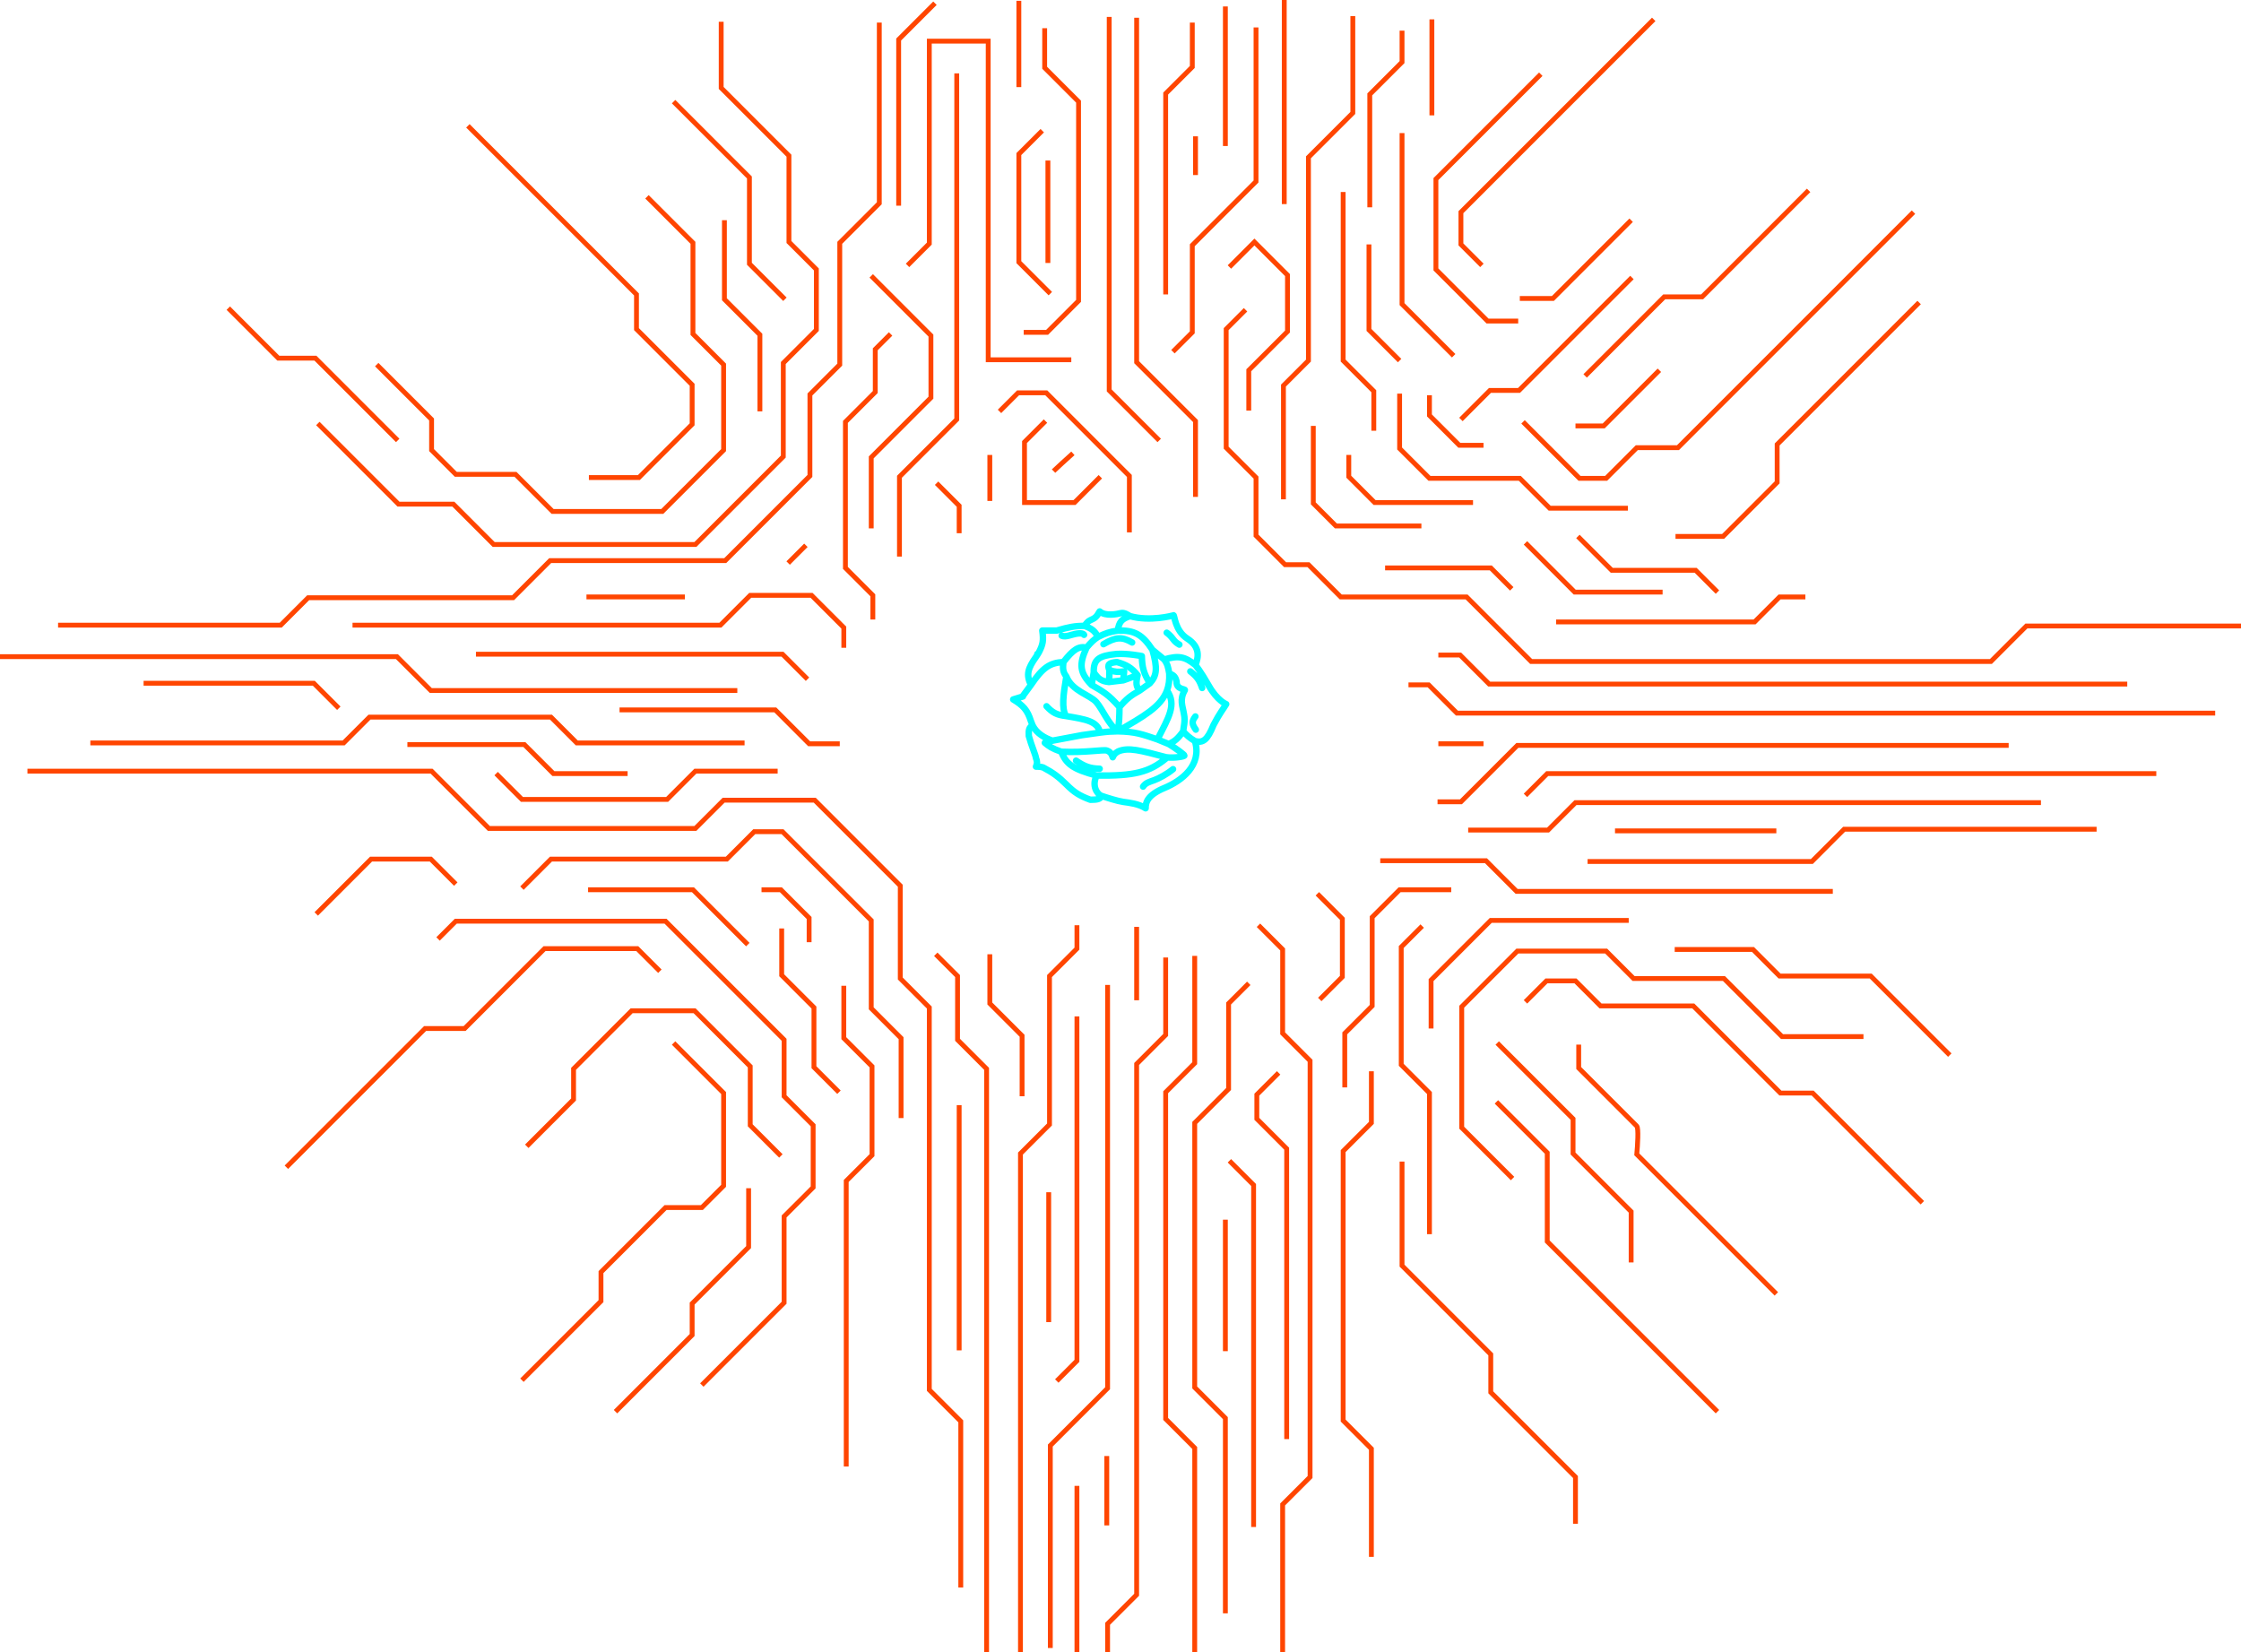 <svg width="1389" height="1024" viewBox="0 0 1389 1024" fill="none" xmlns="http://www.w3.org/2000/svg">
<path d="M643.16 405.613L643.945 404.296C646.421 399.434 646.908 397.122 646.036 390.857H654.923C662.556 388.647 666.421 387.908 672.174 387.959M643.16 405.613L642.115 407.194C637.032 414.361 635.9 418.212 638.978 424.585M643.16 405.613C643.09 405.525 643.019 405.437 642.949 405.35M638.978 424.585L633.75 431.7M638.978 424.585C646.285 413.744 650.709 410.8 659.105 410.356M634.012 431.7L628 433.544C634.205 437.29 636.798 440.084 638.978 446.983L640.024 449.618M640.024 449.618C642.498 454.63 647.551 457.453 652.309 459.104M640.024 449.618C637.909 450.772 637.427 452.254 637.671 456.205C639.2 461.939 641.853 467.799 642.115 469.907C642.932 471.965 642.988 473.119 642.115 475.177C643.763 475.236 644.476 475.072 646.558 475.704C652.693 478.922 656.046 481.421 660.935 486.244C665.709 491.063 668.949 493.169 675.834 495.73C680.197 495.726 681.952 495.326 682.891 493.359M652.309 459.104L670.606 455.678L681.846 454.097M652.309 459.104L647.604 460.421C650.244 462.652 651.941 463.891 657.798 465.955M681.846 454.097C680.277 446.997 673.11 445.913 660.673 443.821M681.846 454.097C686.291 453.523 688.686 453.365 692.824 453.307M660.673 443.821C655.188 443.151 652.508 441.924 648.65 437.76M660.673 443.821C657.948 439.004 658.978 430.917 660.935 419.315M660.935 419.315C658.72 416.419 658.693 414.385 659.105 410.356M660.935 419.315C664.501 428.383 675.572 430.699 679.493 435.179C683.414 439.658 686.967 448.952 692.824 453.307M659.105 410.356C665.276 402.53 668.443 400.419 673.481 401.397M692.824 453.307C693.755 447.387 693.809 444.117 693.869 438.287M692.824 453.307C703.866 453.527 707.97 455.126 717.394 458.313M692.824 453.307C708.466 444.145 719.484 438.262 723.295 428.011M693.869 438.287C686.998 430.335 683.277 428.425 676.618 424.585M693.869 438.287C698.151 433.202 700.944 431.032 706.416 428.011M676.618 424.585C669.206 417.008 668.653 411.903 673.481 401.397M676.618 424.585L677.925 416.68M673.481 401.397C676.413 397.953 677.958 396.508 680.539 394.81M706.416 428.011L712.689 423.531M706.416 428.011C704.047 425.586 704.008 423.339 705.109 418.525M677.925 416.68C680.747 420.925 682.804 422.268 687.335 422.741M677.925 416.68C677.699 408.821 680.931 406.423 692.04 405.35C698.883 404.903 707.723 406.667 707.723 406.667C707.913 413.63 708.831 417.359 712.689 423.531M687.335 422.741L696.222 421.687M687.335 422.741C687.618 419.7 687.647 418.109 687.596 415.363M712.689 423.531C717.118 418.714 717.517 414.205 714.257 402.715M705.109 418.525L696.222 421.687M705.109 418.525C701.271 413.762 698.338 412.148 692.301 410.356C687.224 410.804 686.115 411.864 687.596 415.363M696.222 421.687L696.745 416.153C693.083 416.689 691.075 416.517 687.596 415.363M672.174 387.959C673.614 385.99 674.377 385.132 675.572 384.533C678.711 383.098 679.493 382.689 681.584 379C685.244 382.162 692.365 380.654 694.653 380.054C696.942 379.454 699.466 381.391 700.404 381.898M672.174 387.959C676.765 389.598 678.632 391.072 680.539 394.81M700.404 381.898C695.23 383.649 693.593 385.42 692.824 390.857M700.404 381.898C712.668 385.336 726.654 381.71 727.327 381.371C728 381.033 728.111 390.818 735.952 395.864C743.794 400.91 743.01 407.194 740.919 412.201M680.539 394.81C685.102 392.519 687.789 391.644 692.824 390.857M658.059 394.019C660.509 395.162 664.071 393.229 667.731 392.702C671.39 392.175 671.913 393.492 671.913 393.492M717.394 458.313L724.451 461.212M717.394 458.313C724.31 444.781 729.464 436.724 723.295 428.011M724.713 417.471C724.023 413.54 723.69 411.675 721.576 408.775M724.713 417.471C727.603 418.482 728.639 419.576 729.287 422.609C729.024 427.392 734.733 427.022 734.384 427.747C730.907 433.814 733.059 437.593 733.861 442.767C734.812 447.03 733.47 451.127 733.339 453.307M724.713 417.471C724.927 421.508 724.432 424.954 723.295 428.011M721.576 408.775C730.685 406.097 734.512 407.076 740.919 412.201M721.576 408.775L714.257 402.715M733.339 453.307C729.962 458.04 728 459.494 724.451 461.212M733.339 453.307C735.63 455.838 737.125 457.196 740.657 459.367M724.451 461.212C728.467 463.574 734.123 467.799 734.123 468.326C734.123 468.853 728.092 470.059 722.883 469.38C706.859 465.132 699.325 463.066 693.085 465.745C691.1 466.887 690.408 467.712 689.687 469.38C688.969 467.135 688.119 465.955 686.028 465.218C683.937 464.481 672.97 466.628 657.798 465.955M679.754 480.711C665.095 476.826 660.783 473.577 657.798 465.955M679.754 480.711C676.558 486.686 679.754 492.305 682.891 493.359M679.754 480.711C702.871 481.016 712.387 478.707 722.883 469.961M692.824 390.857C703.153 390.59 707.868 393.124 714.257 402.715M740.919 412.201C740.919 412.201 744.055 415.89 749.283 425.112C754.511 434.335 760 436.443 760 436.443C758.389 439.216 755.963 442.048 752.158 449.354C748.336 458.885 745.544 460.629 740.657 459.367M701.711 398.235C695.316 394.483 691.404 394.875 683.937 399.289M723.145 392.175C724.13 392.839 725.758 394.283 727.065 396.127C728.372 397.972 729.679 398.762 730.986 399.553M740.657 459.367C745.177 474.53 732.164 484.038 721.838 488.352C711.511 492.667 710 497.12 710.075 501C705.745 498.158 699.881 497.575 696.222 497.048C692.562 496.521 686.028 494.413 682.891 493.359M740.919 444.084C738.475 447.184 738.813 448.983 741.18 452.253M681.584 476.495C675.651 476.328 672.452 475.202 666.947 471.488M727.065 476.758C723.081 480.025 718.178 482.555 715.303 483.609C712.428 484.663 710.075 485.19 708.507 487.562M745.101 426.43C743.58 421.945 742.173 419.609 737.782 416.153" stroke="#00FFFF" stroke-width="4" stroke-linecap="round" stroke-linejoin="round"/>
<path d="M891.5 406H905L923 424H1318.5" stroke="#FF4500" stroke-width="3"/>
<path d="M873 424.5H885.5L903 442H1373" stroke="#FF4500" stroke-width="3"/>
<path d="M891.5 461H919.5" stroke="#FF4500" stroke-width="3"/>
<path d="M891 497H905.5L940.5 462H1245" stroke="#FF4500" stroke-width="3"/>
<path d="M945.5 493L959 479.5H1336.5" stroke="#FF4500" stroke-width="3"/>
<path d="M910 514.5H959.5L976.5 497.5H1265" stroke="#FF4500" stroke-width="3"/>
<path d="M1001 515H1101" stroke="#FF4500" stroke-width="3"/>
<path d="M984 534H1123L1143 514L1299.5 514" stroke="#FF4500" stroke-width="3"/>
<path d="M855.5 533.5H921L940 552.5H1136" stroke="#FF4500" stroke-width="3"/>
<path d="M816.5 554L832 569.5V605.5L818 619.5" stroke="#FF4500" stroke-width="3"/>
<path d="M899.5 551.5H867.5L850.5 568.5V623.5L833.5 640.5V674" stroke="#FF4500" stroke-width="3"/>
<path d="M881.5 574L868.5 587V660L886 677.5V765" stroke="#FF4500" stroke-width="3"/>
<path d="M887 637.5V607.5L924 570.5H1009.5" stroke="#FF4500" stroke-width="3"/>
<path d="M1038 588.5H1086.5L1103 605H1159.5L1208.5 654" stroke="#FF4500" stroke-width="3"/>
<path d="M937.5 730.5L906 699V624L940.5 589.5H995.5L1012.5 606.5H1068.5L1104.5 642.5H1155" stroke="#FF4500" stroke-width="3"/>
<path d="M945.5 621L958.5 608H976.5L992 623.5H1049.5L1103.5 677.5H1123.5L1191.5 745.5" stroke="#FF4500" stroke-width="3"/>
<path d="M927.5 683L959 714.5V769.5L1064.5 875" stroke="#FF4500" stroke-width="3"/>
<path d="M928 646.5L975 693.5V715L1011 751V782.5" stroke="#FF4500" stroke-width="3"/>
<path d="M1101 802L1014.5 715.5C1015 710.167 1015.7 699.2 1014.5 698C1013.3 696.8 990 673.5 978.5 662V647.5" stroke="#FF4500" stroke-width="3"/>
<path d="M869 720V784.5L924 839.5V863L976.5 915.5V944.5" stroke="#FF4500" stroke-width="3"/>
<path d="M850 664V696L832.5 713.5V880.5L850 898V965" stroke="#FF4500" stroke-width="3"/>
<path d="M780 573.5L795 588.5V640.5L812 657.5V915.5L795 932.5V1038" stroke="#FF4500" stroke-width="3"/>
<path d="M792.5 665L779 678.5V693.5L797.5 712V892" stroke="#FF4500" stroke-width="3"/>
<path d="M774 609.5L761.5 622V675L740.5 696V860L759.5 879V1000" stroke="#FF4500" stroke-width="3"/>
<path d="M777 946.5V734.5L762 719.5" stroke="#FF4500" stroke-width="3"/>
<path d="M759.5 756V837.5" stroke="#FF4500" stroke-width="3"/>
<path d="M740.5 592.5V659L722.5 677V879.5L740.5 897.5V1038.5" stroke="#FF4500" stroke-width="3"/>
<path d="M722.5 593.5V641.5L704.5 659.5V988.5L686.5 1006.5V1042.5" stroke="#FF4500" stroke-width="3"/>
<path d="M704.5 574.5V620" stroke="#FF4500" stroke-width="3"/>
<path d="M686.5 610.5V860.5L651 896V1021.5" stroke="#FF4500" stroke-width="3"/>
<path d="M667.5 630V843.5L655 856" stroke="#FF4500" stroke-width="3"/>
<path d="M650 739V819.5" stroke="#FF4500" stroke-width="3"/>
<path d="M667.5 573.5V588L650.5 605V697L632.5 715V1037.5" stroke="#FF4500" stroke-width="3"/>
<path d="M613.5 591.5V622L633.5 642V679.5" stroke="#FF4500" stroke-width="3"/>
<path d="M580 591.5L593.5 605V644.5L611.5 662.5V1042" stroke="#FF4500" stroke-width="3"/>
<path d="M594.5 685V837" stroke="#FF4500" stroke-width="3"/>
<path d="M558.5 693V643.5L540 625V570.5L485 515.5H467.5L450.5 532.5H341.5L323.5 550.5" stroke="#FF4500" stroke-width="3"/>
<path d="M364.5 551.5H429.5L463.5 585.5" stroke="#FF4500" stroke-width="3"/>
<path d="M472 551.5H484L501.5 569V584" stroke="#FF4500" stroke-width="3"/>
<path d="M523 611V643.5L540.5 661V716L524.5 732V909" stroke="#FF4500" stroke-width="3"/>
<path d="M595.5 984V881L576 861.5V624.5L558 606.5V549L505 496H448.5L431 513.5H303L267.5 478H17" stroke="#FF4500" stroke-width="3"/>
<path d="M520 677L504.5 661.5V624.5L484.5 604.5V575.5" stroke="#FF4500" stroke-width="3"/>
<path d="M435 858.5L486 807.5V754L504 736V697.5L486 679.5V644.5L412.5 571H282.5L271.5 582" stroke="#FF4500" stroke-width="3"/>
<path d="M409 602L395 588H337.5L288 637.5H263.5L177.5 723.5" stroke="#FF4500" stroke-width="3"/>
<path d="M326.5 710.5L355.5 681.5V662.5L391.5 626.5H430.5L465 661V697.5L484 716.5" stroke="#FF4500" stroke-width="3"/>
<path d="M417.5 646.5L448.5 677.5V735L435 748.5H412.5L372.5 788.5V806.5L323.5 855.5" stroke="#FF4500" stroke-width="3"/>
<path d="M381.5 875L429 827.5V808L464 773V736.5" stroke="#FF4500" stroke-width="3"/>
<path d="M686 902.5V945.5" stroke="#FF4500" stroke-width="3"/>
<path d="M667.5 921V1038.5" stroke="#FF4500" stroke-width="3"/>
<path d="M482 478H431L413.5 495.5H323.5L307.5 479.5" stroke="#FF4500" stroke-width="3"/>
<path d="M389 479.5H343L325 461.5H252.5" stroke="#FF4500" stroke-width="3"/>
<path d="M520.5 461H501.5L480.5 440H384" stroke="#FF4500" stroke-width="3"/>
<path d="M461.5 460.5H357.5L341.5 444.5H229L213 460.5H56" stroke="#FF4500" stroke-width="3"/>
<path d="M210 439L194.5 423.5H89" stroke="#FF4500" stroke-width="3"/>
<path d="M0 407H246L267 428H457" stroke="#FF4500" stroke-width="3"/>
<path d="M500.5 421L485 405.5H295" stroke="#FF4500" stroke-width="3"/>
<path d="M523 401.5V389L503 369H465L446.5 387.5H218.5" stroke="#FF4500" stroke-width="3"/>
<path d="M36 387.5H174L191 370.5H318L341 347.5H449.5L502 295V244.5L520.5 226V150.5L545 126V14" stroke="#FF4500" stroke-width="3"/>
<path d="M557 127.5V24.5L579.5 2" stroke="#FF4500" stroke-width="3"/>
<path d="M363.5 370H424.5" stroke="#FF4500" stroke-width="3"/>
<path d="M499.5 338L488.5 349" stroke="#FF4500" stroke-width="3"/>
<path d="M197 262.5L247 312.5H281L306 337.5H431L485.5 283V225L506 204.5V167L489 150V96.5L447 54.5V13.5" stroke="#FF4500" stroke-width="3"/>
<path d="M141.5 191L172.5 222H195.5L246.5 273" stroke="#FF4500" stroke-width="3"/>
<path d="M233.5 226L267.5 260V279L282.5 294H319.5L342.5 317H410.5L448.5 279V226L429.5 207V150.5L401 122" stroke="#FF4500" stroke-width="3"/>
<path d="M365 296H396L429 263V238.5L394.5 204V182.5L290 78" stroke="#FF4500" stroke-width="3"/>
<path d="M449 136.5V185.5L471 207.5V255" stroke="#FF4500" stroke-width="3"/>
<path d="M417.5 63L464.5 110V163.5L486.5 185.5" stroke="#FF4500" stroke-width="3"/>
<path d="M282.5 548L267 532.5H230L196 566.5" stroke="#FF4500" stroke-width="3"/>
<path d="M541 384V369L524 352V261.5L542.5 243V216.5L552 207" stroke="#FF4500" stroke-width="3"/>
<path d="M540 327.5V283.5L577 246.5V208L540 171" stroke="#FF4500" stroke-width="3"/>
<path d="M562.5 164.5L576 151V25.5H612.5V223H664" stroke="#FF4500" stroke-width="3"/>
<path d="M557.5 345V295.5L593 260V45.5" stroke="#FF4500" stroke-width="3"/>
<path d="M619.5 255L631 243.5H648.5L700 295V330" stroke="#FF4500" stroke-width="3"/>
<path d="M648 261L635 274V311.5H666L682 295.5" stroke="#FF4500" stroke-width="3"/>
<path d="M653 292C654.6 290.4 661.667 284 665 281" stroke="#FF4500" stroke-width="3"/>
<path d="M613.5 282V310.5" stroke="#FF4500" stroke-width="3"/>
<path d="M580.5 299.5L594.5 313.5V330.5" stroke="#FF4500" stroke-width="3"/>
<path d="M718.5 273L687.5 242V10.5" stroke="#FF4500" stroke-width="3"/>
<path d="M634.5 206H649L668.5 186.5V63L647.5 42V17.5" stroke="#FF4500" stroke-width="3"/>
<path d="M646 81L631.5 95.5V162.5L651 182" stroke="#FF4500" stroke-width="3"/>
<path d="M649.5 99.5V163" stroke="#FF4500" stroke-width="3"/>
<path d="M631.5 54V0.5" stroke="#FF4500" stroke-width="3"/>
<path d="M741 308V261L704.5 224.5V11" stroke="#FF4500" stroke-width="3"/>
<path d="M722.5 182.5V58L739 41.5V14" stroke="#FF4500" stroke-width="3"/>
<path d="M741 108.5V84.5" stroke="#FF4500" stroke-width="3"/>
<path d="M727 218L739 206V152L778.5 112.5V17" stroke="#FF4500" stroke-width="3"/>
<path d="M759.5 90.5V4" stroke="#FF4500" stroke-width="3"/>
<path d="M796 126.5V0" stroke="#FF4500" stroke-width="3"/>
<path d="M762 165.5L777.5 150L798 170.5V205.5L774 229.5V254.5" stroke="#FF4500" stroke-width="3"/>
<path d="M772 192L760 204V277.5L778.5 296V332L796.5 350H811L831 370H909L949 410H1234L1256 388H1389" stroke="#FF4500" stroke-width="3"/>
<path d="M1119 370H1103L1087.5 385.5H964.5" stroke="#FF4500" stroke-width="3"/>
<path d="M937 365L924 352H858.5" stroke="#FF4500" stroke-width="3"/>
<path d="M795.5 309.5V239L811 223.5V97.5L838.5 70V10" stroke="#FF4500" stroke-width="3"/>
<path d="M832.5 119V223.5L851.5 242.5V267" stroke="#FF4500" stroke-width="3"/>
<path d="M814 264V312L828 326H881" stroke="#FF4500" stroke-width="3"/>
<path d="M836 282V295.5L852 311.5H913" stroke="#FF4500" stroke-width="3"/>
<path d="M945.5 336.5L976 367H1030.5" stroke="#FF4500" stroke-width="3"/>
<path d="M1064.5 367L1051 353.5H999L978 332.5" stroke="#FF4500" stroke-width="3"/>
<path d="M1038.5 332.5H1068L1101.5 299V275.5L1189.5 187.5" stroke="#FF4500" stroke-width="3"/>
<path d="M1009 315H960.5L942 296.5H886L867.5 278V244" stroke="#FF4500" stroke-width="3"/>
<path d="M886 245V257.5L904.5 276H919.5" stroke="#FF4500" stroke-width="3"/>
<path d="M905.5 260L923.5 242H941.5L1011.5 172" stroke="#FF4500" stroke-width="3"/>
<path d="M867.5 223.5L848.5 204.5V151.5" stroke="#FF4500" stroke-width="3"/>
<path d="M849 128.5V58.5L869 38.5V19" stroke="#FF4500" stroke-width="3"/>
<path d="M901 220.5L869 188.5V82.5" stroke="#FF4500" stroke-width="3"/>
<path d="M887.5 71.5V12" stroke="#FF4500" stroke-width="3"/>
<path d="M955 46L890 111V167L922 199H941" stroke="#FF4500" stroke-width="3"/>
<path d="M918.5 164.5L905.5 151.5V131.5L1025 12" stroke="#FF4500" stroke-width="3"/>
<path d="M1011 136.5L962.5 185H942" stroke="#FF4500" stroke-width="3"/>
<path d="M944 261.5L979 296.5H995.5L1014.5 277.5H1040L1186 131.5" stroke="#FF4500" stroke-width="3"/>
<path d="M1028.5 229.5L994 264H976.5" stroke="#FF4500" stroke-width="3"/>
<path d="M1121 118L1055 184H1031.5L982.5 233" stroke="#FF4500" stroke-width="3"/>
</svg>
